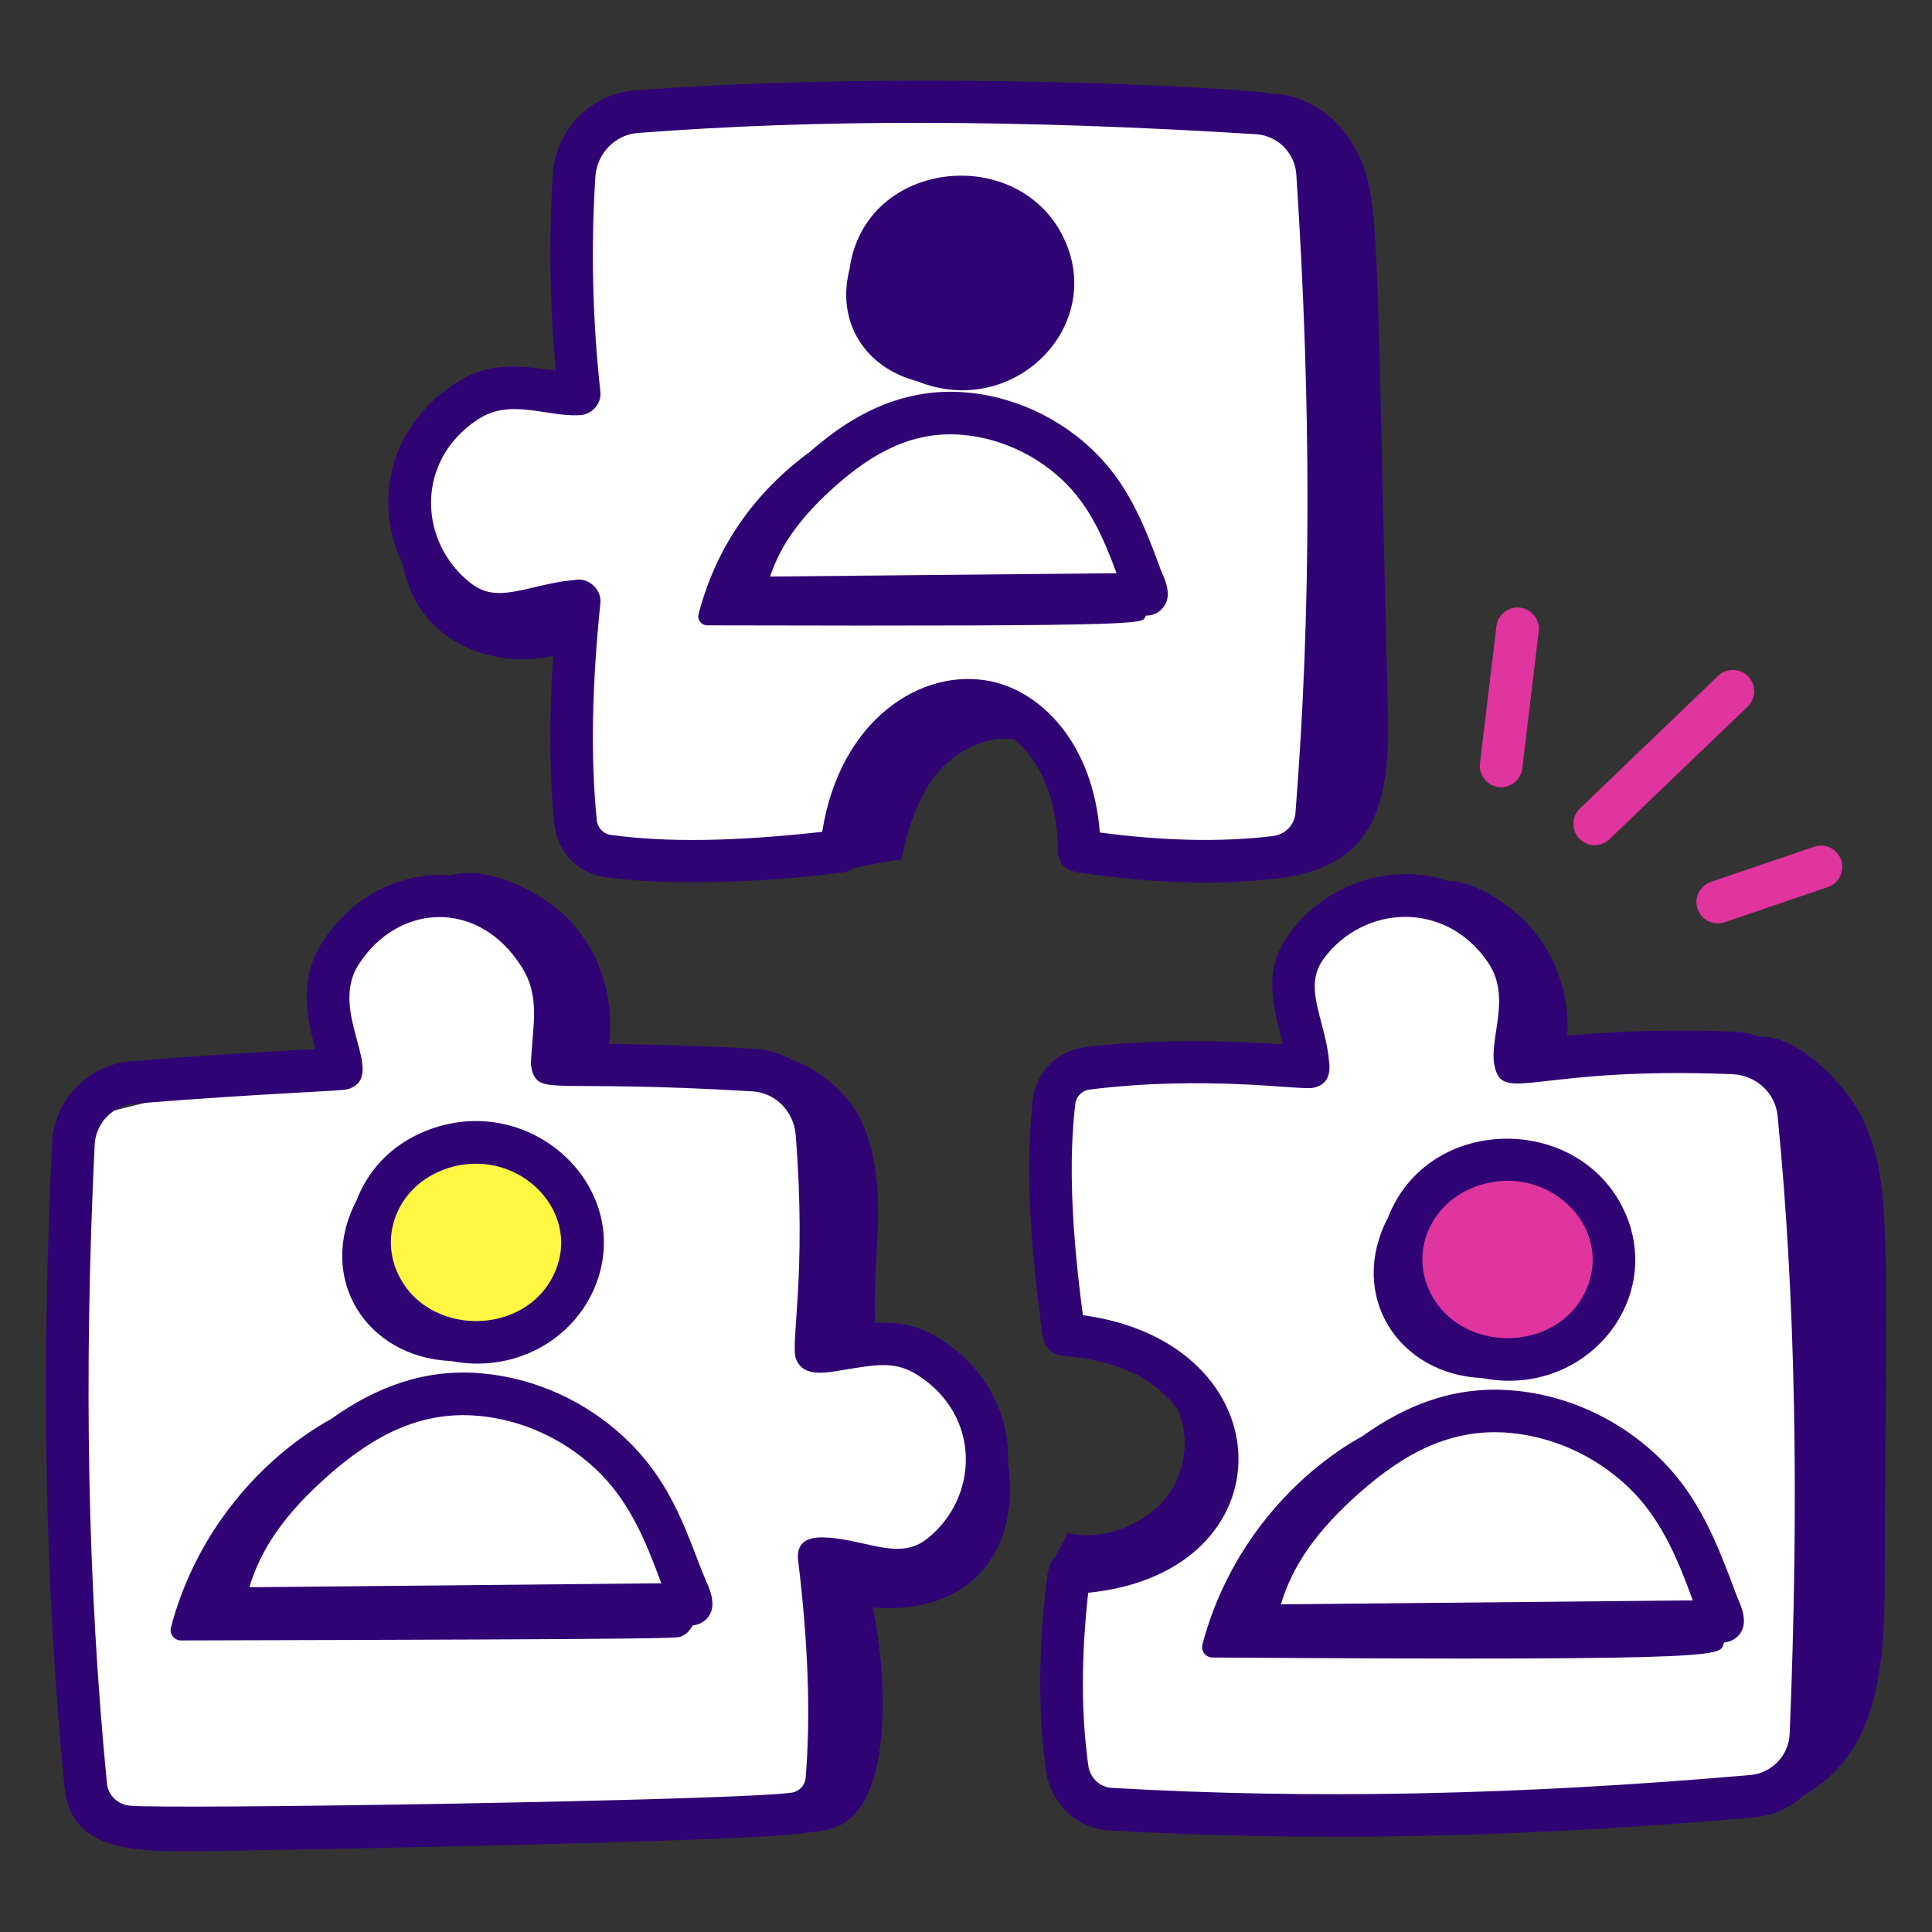 <svg width="100" height="100" viewBox="0 0 100 100" fill="none" xmlns="http://www.w3.org/2000/svg">
<rect x="0" y="0" width="100" height="100" fill="#333333" stroke="none"/>
<path d="M54.896 68.438V55.312H67.084V50.312L70.521 46.562H75.209L78.334 50.312L79.584 54.375H91.771L93.334 57.188L94.896 65V87.812L91.771 92.812L86.146 93.75H55.834L54.896 90L55.834 80.938L62.084 78.125L63.021 75.312L60.521 70.938L54.896 68.438Z" fill="white"/>
<path d="M3.333 65.938L4.583 57.812L17.084 54.688V50.312L20.834 45.938L26.459 47.188L29.584 50.312V54.688L40.521 56.25L42.709 57.812V69.688H45.521L48.334 70.938L51.146 75.625L48.334 81.875H42.709V93.75H10.209H4.583L3.333 65.938Z" fill="white"/>
<path d="M40.938 25.938L37.812 31.25H56.25L59.062 30.312L57.5 25.938L53.438 22.5L48.75 21.25L45 22.5L40.938 25.938Z" fill="#FECC02"/>
<circle cx="24.375" cy="64.375" r="5" fill="#FFF742"/>
<circle cx="78.125" cy="65" r="5" fill="#E0349E"/>
<path d="M30.209 20.312V7.188L31.771 5.312H62.396L68.646 7.188V43.125L56.459 44.688L55.209 39.688L52.396 37.188H48.021L44.896 43.125L35.521 44.688L30.209 43.125V32.5H25.521L22.396 30.312L21.146 24.062L24.584 20.312H30.209Z" fill="white"/>
<path d="M59.317 31.863L59.349 31.863C59.953 31.858 60.441 31.369 60.444 30.765C60.446 30.288 60.234 29.848 60.075 29.481C59.219 27.138 58.368 24.978 56.464 23.204C54.432 21.311 51.786 20.289 49.217 20.276C45.903 20.277 43.484 22.019 41.924 23.381C38.996 25.534 37.057 28.345 36.156 31.792C36.08 32.083 36.307 32.369 36.608 32.368C60.814 32.431 58.996 32.269 59.317 31.863ZM57.794 29.669L39.862 29.842C40.408 28.179 41.479 26.714 43.27 25.131C45.215 23.414 47.264 22.29 49.826 22.508C51.717 22.676 53.541 23.496 54.96 24.818C56.385 26.146 57.106 27.823 57.794 29.669Z" fill="#300375"/>
<path d="M47.48 19.734C52.343 21.702 57.075 17.085 55.174 12.576C52.982 7.378 44.776 8.143 43.978 13.905C43.255 16.692 44.797 19.039 47.48 19.734Z" fill="#300375"/>
<path d="M23.336 70.446C26.611 71.086 29.595 69.376 30.748 66.716C32.952 61.63 27.618 56.469 22.222 58.465C20.532 59.091 19.152 60.317 18.448 62.145C16.355 66.167 18.963 70.26 23.336 70.446ZM28.724 65.838C27.254 69.234 21.989 69.236 20.532 65.781C19.683 63.764 20.683 61.387 22.987 60.533C26.601 59.198 30.148 62.553 28.724 65.838Z" fill="#300375"/>
<path d="M32.31 74.397C30.275 72.499 27.654 71.323 24.933 71.085C22.027 70.824 19.478 71.774 17.142 73.444C13.555 75.434 10.149 79.259 8.847 84.241C8.758 84.579 9.022 84.911 9.372 84.909C36.751 84.84 34.998 84.793 35.308 84.677C35.536 84.591 35.718 84.373 35.86 84.128C36.424 84.081 36.871 83.624 36.875 83.049C36.878 82.584 36.694 82.166 36.547 81.83C35.638 79.734 34.952 76.858 32.31 74.397ZM34.23 81.951L12.907 82.156C13.525 80.095 14.801 78.307 16.991 76.373C19.258 74.37 21.701 73.014 24.739 73.282C26.974 73.477 29.129 74.447 30.806 76.011C32.545 77.631 33.393 79.682 34.23 81.951Z" fill="#300375"/>
<path d="M76.721 71.329C81.953 72.358 86.086 67.441 84.16 62.876C81.946 57.627 73.955 57.575 71.839 63.027C69.735 67.069 72.379 71.141 76.721 71.329ZM82.115 66.722C80.642 70.123 75.379 70.116 73.923 66.666C73.059 64.615 74.105 62.26 76.378 61.418C80.004 60.08 83.538 63.437 82.115 66.722Z" fill="#300375"/>
<path d="M85.701 75.281C83.473 73.205 80.507 71.956 77.405 71.927C75.016 71.928 72.792 72.71 70.527 74.331C66.943 76.32 63.539 80.144 62.237 85.124C62.149 85.462 62.413 85.794 62.763 85.793C90.933 85.983 88.867 85.67 89.25 85.012C89.814 84.965 90.261 84.508 90.265 83.933C90.268 83.466 90.084 83.047 89.936 82.71C88.876 79.876 87.945 77.37 85.701 75.281ZM87.621 82.835L66.298 83.04C66.916 80.979 68.191 79.19 70.382 77.255C72.661 75.241 75.097 73.899 78.129 74.165C80.365 74.362 82.52 75.331 84.197 76.895C85.936 78.513 86.788 80.575 87.621 82.835Z" fill="#300375"/>
<path d="M54.765 44.07C54.773 44.605 55.096 45.067 55.804 45.158C59.673 45.736 63.056 45.836 66.148 45.464C71.296 44.845 71.955 41.441 71.836 36.724C71.178 10.67 71.491 9.996 69.991 7.426C69.135 5.958 67.464 4.857 65.834 4.852C64.321 4.513 46.652 3.613 32.837 4.684C30.575 4.858 28.759 6.722 28.613 9.018C28.399 12.382 28.461 15.794 28.765 19.181C26.803 18.917 25.262 18.703 23.496 19.884C20.366 21.954 19.189 25.747 20.841 29.199C21.142 30.623 21.736 31.933 23.172 32.945C24.705 34.025 26.776 34.383 28.634 33.945C28.414 37.215 28.431 40.103 28.697 42.688C28.842 44.091 29.912 45.204 31.298 45.398C36.346 46.096 43.468 45.235 43.882 45.101C44.029 45.026 44.124 44.983 44.205 44.921C45.016 44.776 45.765 44.586 46.662 44.504C46.918 43.04 47.563 41.115 48.529 39.985C49.495 38.856 50.972 38.099 52.45 38.256C52.462 38.257 52.473 38.261 52.484 38.262C54.163 39.665 54.732 41.88 54.765 44.07ZM31.602 43.212C31.229 43.161 30.93 42.845 30.891 42.463C30.569 39.318 30.63 35.533 31.076 31.214C31.147 30.526 30.502 29.931 29.856 30.004C29.343 30.085 29.343 30 27.671 30.393C26.191 30.747 25.308 30.91 24.377 30.192C21.704 28.132 21.428 23.896 24.718 21.721C26.417 20.581 28.262 21.591 30.024 21.488C30.669 21.452 31.139 20.871 31.076 20.277C30.669 16.579 30.581 12.838 30.815 9.159C30.892 7.951 31.833 6.973 33.006 6.884C42.312 6.163 52.781 6.182 65.008 6.947C66.126 7.016 67.024 7.911 67.097 9.027C67.883 21.001 67.868 31.818 67.051 42.094C67.002 42.703 66.512 43.199 65.884 43.274C63.249 43.594 60.246 43.533 56.927 43.089C56.573 38.574 54.006 35.857 51.321 35.272C47.743 34.504 43.466 37.224 42.558 43.056C37.973 43.563 34.475 43.61 31.602 43.212Z" fill="#300375"/>
<path d="M48.695 69.323C47.505 68.55 46.368 68.412 45.305 68.471C45.214 66.8 45.381 65.119 45.432 63.442C45.491 61.509 45.355 59.503 44.463 57.786C43.926 56.753 42.615 55.419 40.977 54.848C40.406 54.537 39.771 54.33 39.083 54.286C36.668 54.142 34.117 54.069 31.518 54.029C31.826 51.741 31.079 49.314 29.483 47.638C28.197 46.287 25.366 44.747 23.318 45.305C20.812 45.112 18.226 46.353 16.697 48.746C15.434 50.72 15.893 52.622 16.315 54.304C13.268 54.453 10.135 54.656 6.768 54.93C4.55 55.117 2.8 56.93 2.696 59.148C2.116 71.258 2.327 82.177 3.34 92.526C3.66 95.837 6.98 95.826 10.09 95.826C10.239 95.826 40.372 95.35 41.866 94.83C42.54 94.82 43.215 94.672 43.772 94.3C46.281 92.621 45.838 86.184 45.166 83.206C50.286 83.615 52.84 80.217 52.177 75.746C52.279 72.989 50.857 70.701 48.695 69.323ZM6.715 93.461C6.091 93.402 5.594 92.919 5.536 92.312C4.532 82.07 4.324 71.256 4.899 59.252C4.952 58.135 5.835 57.222 6.949 57.127C13.945 56.562 17.679 56.488 18.029 56.37C20.118 55.683 16.957 52.431 18.556 49.934C20.593 46.747 24.758 46.514 26.982 50.02C27.985 51.569 27.573 53.03 27.478 55.039C27.478 55.048 27.482 55.056 27.482 55.064C27.482 55.074 27.477 55.081 27.477 55.091C27.477 55.12 27.547 55.466 27.558 55.494C28.031 56.688 28.585 55.87 38.948 56.488C40.134 56.563 41.075 57.509 41.184 58.725C41.769 66.126 40.882 69.55 41.209 70.358C41.62 71.369 42.868 71.032 44.08 70.838C45.431 70.624 46.405 70.466 47.502 71.177C50.819 73.297 50.654 77.523 47.999 79.637C46.6 80.76 45.033 79.777 42.937 79.589C42.79 79.619 41.129 79.278 41.313 80.787C41.834 85.051 41.964 88.834 41.7 92.025C41.666 92.404 41.371 92.724 41.001 92.783C38.407 93.195 8.664 93.665 6.715 93.461Z" fill="#300375"/>
<path d="M91.071 53.658C90.659 53.518 90.23 53.418 89.778 53.399C86.914 53.279 84.015 53.348 81.128 53.604C81.249 51.557 80.553 49.461 79.175 47.938C78.27 46.937 76.498 45.627 74.969 45.6C72.048 44.631 68.68 45.679 66.742 48.311C65.335 50.22 65.894 51.971 66.398 54.053C62.482 53.798 59.087 53.837 56.12 54.208C54.743 54.378 53.627 55.497 53.465 56.867C53.086 60.117 53.249 64.043 53.985 69.251C54.062 69.711 54.477 70.129 54.981 70.175C54.982 70.175 54.982 70.176 54.983 70.176C54.984 70.176 54.983 70.176 54.991 70.177C57.359 70.375 59.543 71.047 60.956 72.957C61.712 74.681 61.229 76.678 60.029 77.89C58.895 79.035 56.812 79.786 55.266 79.332C55.082 79.791 54.808 80.19 54.577 80.618C54.409 80.781 54.308 80.997 54.271 81.237C54.261 81.28 54.238 81.317 54.232 81.362C53.738 85.245 53.71 88.628 54.149 91.709C54.387 93.372 55.758 94.646 57.411 94.742C68.541 95.386 79.64 95.044 90.79 94.071C91.79 93.984 92.683 93.552 93.381 92.915C97.293 90.671 97.542 86.16 97.555 81.639C97.609 63.577 97.948 61.128 96.374 57.838C95.645 56.316 93.164 53.563 91.071 53.658ZM57.538 92.539C56.929 92.504 56.422 92.025 56.333 91.399C55.959 88.766 55.956 85.758 56.325 82.44C66.868 81.386 66.615 69.506 56.05 68.075C55.444 63.502 55.319 60.007 55.657 57.124C55.701 56.749 56.01 56.444 56.392 56.396C62.433 55.642 67.311 56.44 67.949 56.308C69.154 56.079 68.738 54.839 68.769 54.691C68.491 52.578 67.46 51.055 68.517 49.619C70.542 46.872 74.761 46.549 76.995 49.779C78.312 51.656 76.985 53.829 77.385 55.292C77.876 57.095 79.591 55.188 89.686 55.602C90.894 55.654 91.892 56.574 92.007 57.745C92.929 67.043 93.133 77.51 92.633 89.741C92.588 90.86 91.713 91.776 90.599 91.874C78.638 92.917 67.824 93.138 57.538 92.539Z" fill="#300375"/>
<path d="M76.603 39.51C76.531 40.113 76.96 40.663 77.567 40.737C78.173 40.809 78.722 40.377 78.794 39.773L79.644 32.678C79.717 32.073 79.285 31.525 78.68 31.451C78.076 31.379 77.526 31.81 77.454 32.415L76.603 39.51Z" fill="#E0349E"/>
<path d="M81.871 43.519C82.295 43.845 82.906 43.821 83.304 43.439L90.456 36.574C90.896 36.152 90.91 35.454 90.489 35.015C90.07 34.575 89.369 34.56 88.929 34.983L81.777 41.847C81.289 42.315 81.332 43.107 81.871 43.519Z" fill="#E0349E"/>
<path d="M89.268 47.736L94.608 45.914C95.185 45.717 95.492 45.091 95.295 44.514C95.099 43.937 94.472 43.63 93.895 43.827L88.555 45.648C87.978 45.845 87.671 46.471 87.868 47.048C88.063 47.623 88.69 47.933 89.268 47.736Z" fill="#E0349E"/>
</svg>
